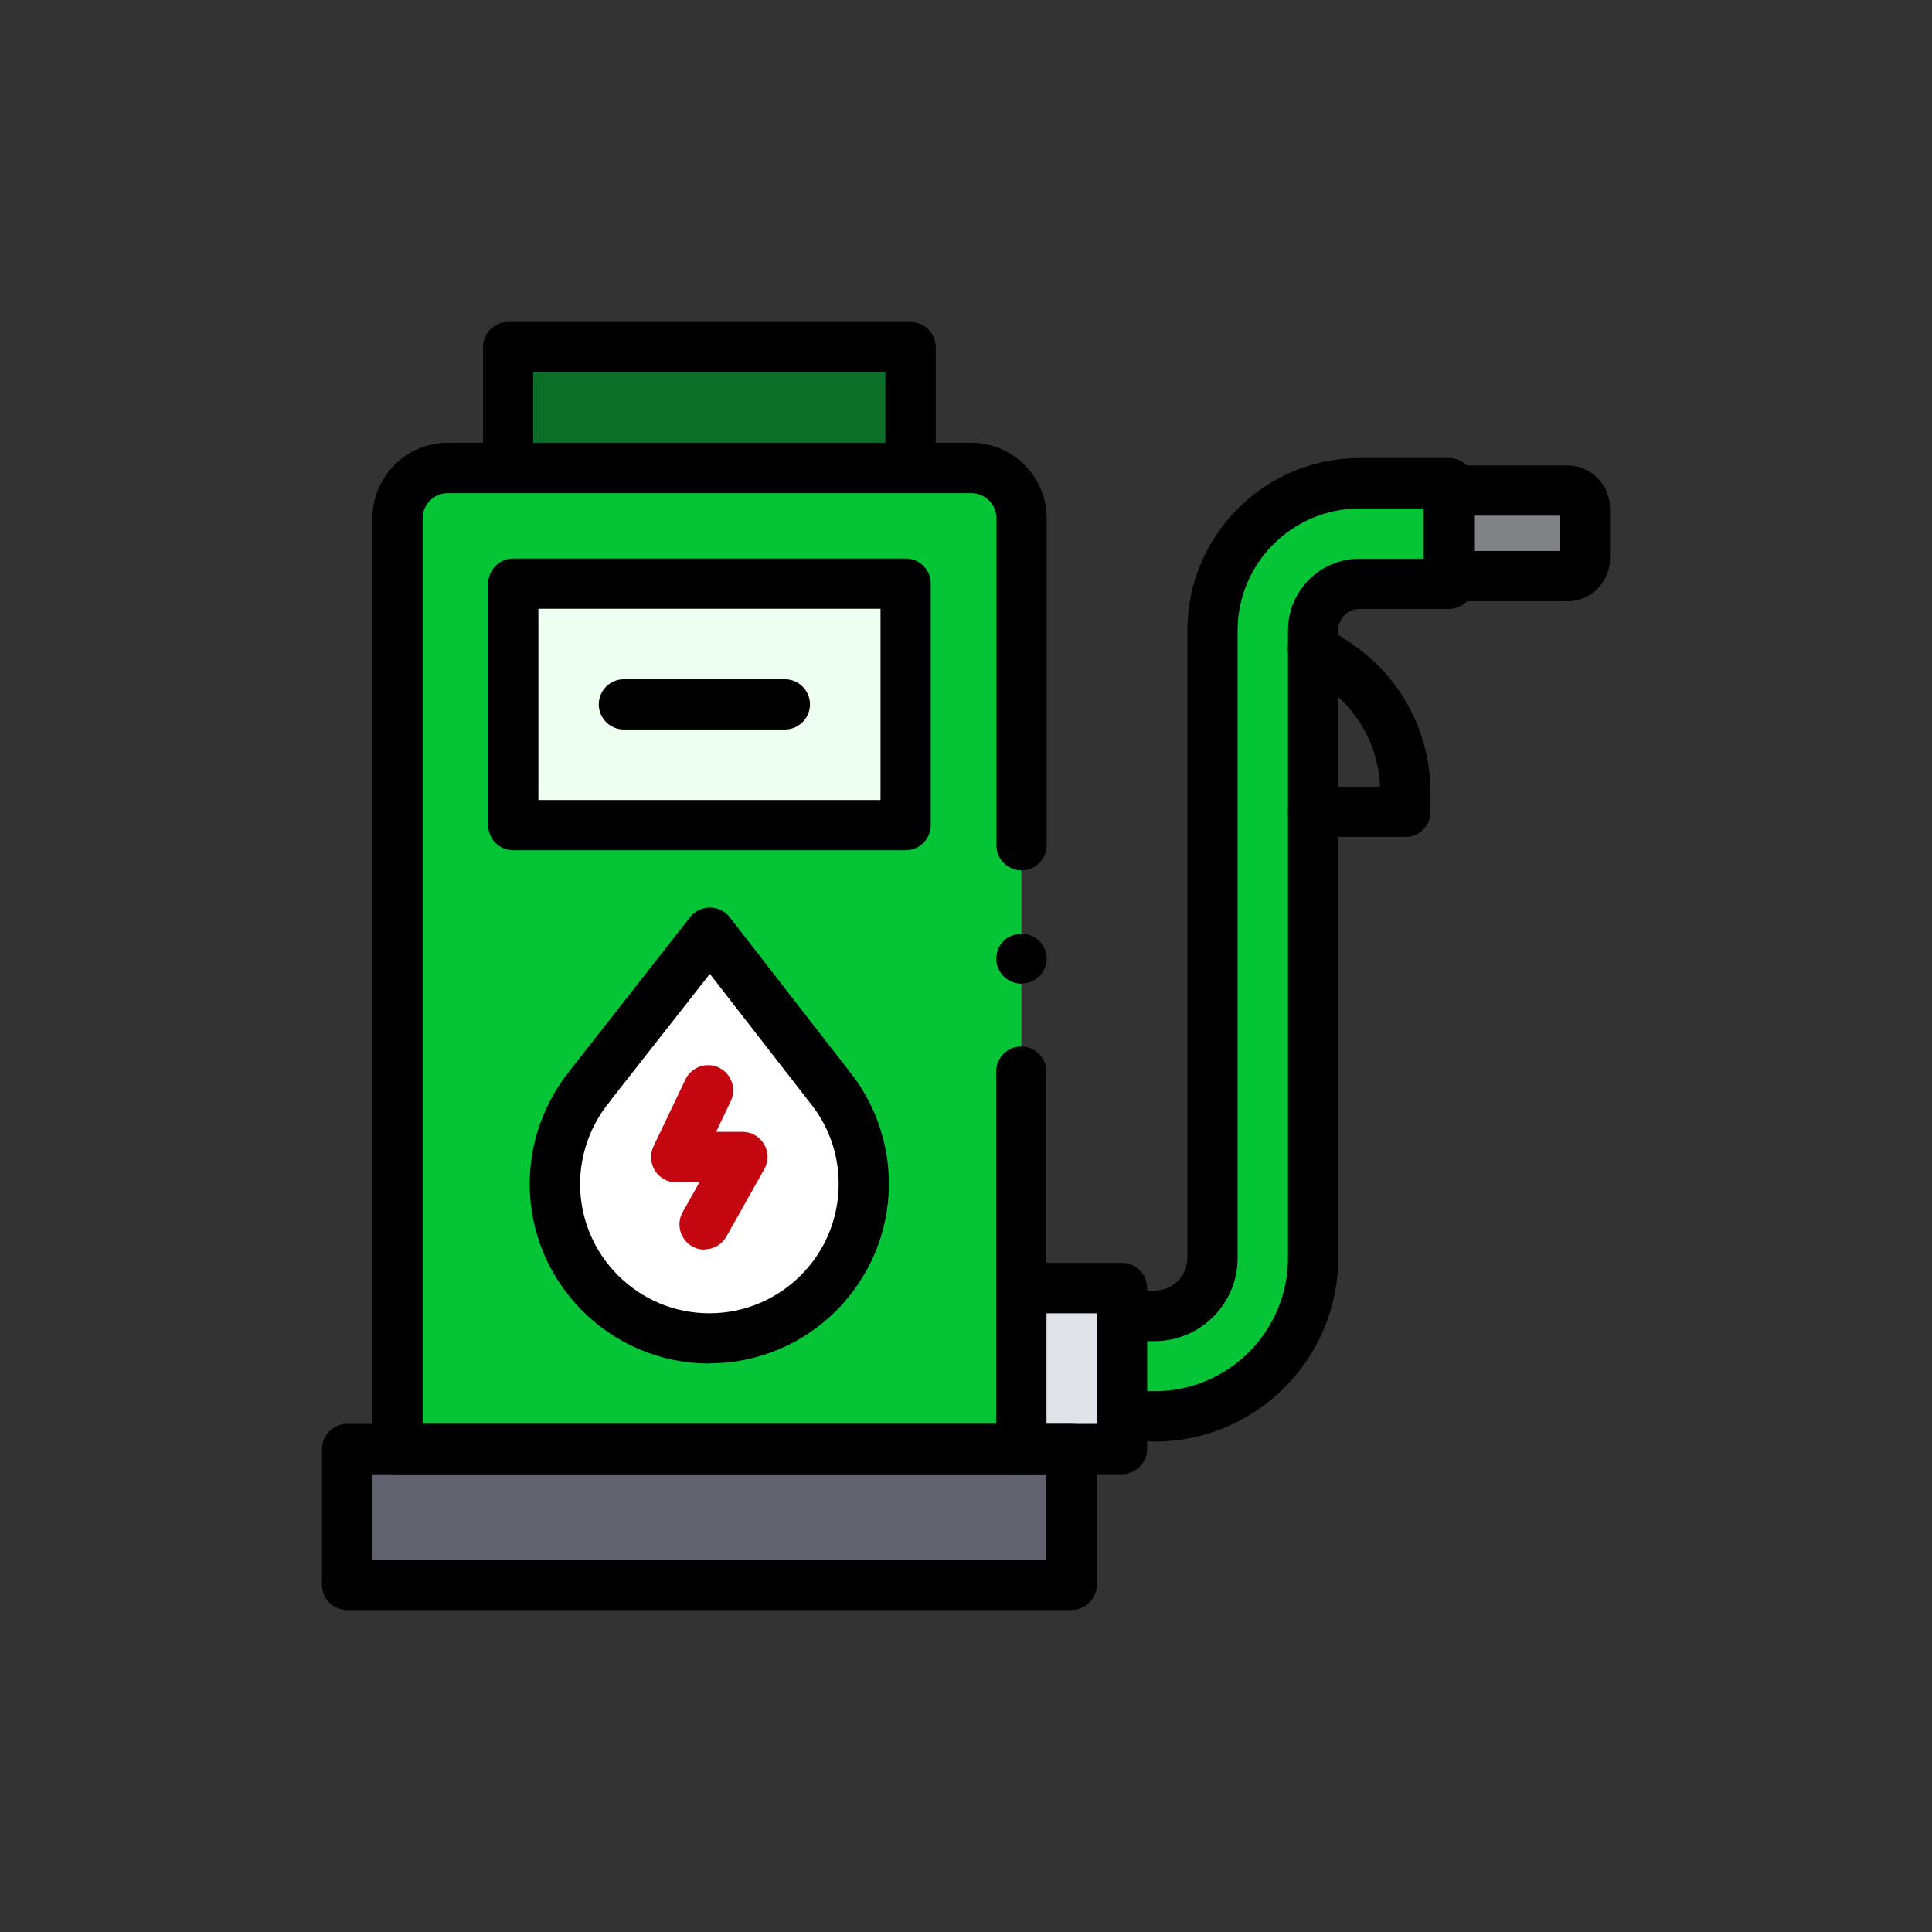 <?xml version="1.0" encoding="UTF-8"?>
<svg id="Layer_1" data-name="Layer 1" xmlns="http://www.w3.org/2000/svg" xmlns:xlink="http://www.w3.org/1999/xlink" viewBox="0 0 120 120">
  <rect x="0" y="0" width="120" height="120" fill="#333333" stroke="none"/>
  <defs>
    <style>
      .cls-1 {
        fill: #fff;
      }

      .cls-2 {
        fill: #0c6f27;
      }

      .cls-3 {
        fill: #05c536;
      }

      .cls-4 {
        fill: #eefff1;
      }

      .cls-5 {
        fill: #e1e3e9;
      }

      .cls-6 {
        fill: #c40611;
      }

      .cls-7 {
        fill: #61626d;
      }

      .cls-8 {
        clip-path: url(#clippath);
      }

      .cls-9 {
        fill: #808285;
      }

      .cls-10 {
        fill: none;
      }
    </style>
    <clipPath id="clippath">
      <rect class="cls-10" x="20" y="20" width="80" height="80"/>
    </clipPath>
  </defs>
  <g id="g5343">
    <path id="path5345" class="cls-2" d="m56.56,21.56h-25v7.5h25v-7.5Z"/>
    <path id="path5347" class="cls-7" d="m66.56,98.44H21.56v-8.44h45v8.44Z"/>
    <path id="path5349" class="cls-5" d="m69.69,90h-6.25v-10h6.25v10Z"/>
    <path id="path5351" class="cls-9" d="m98.44,35.78h-8.44v-5.31h8.44v5.31Z"/>
    <g id="g5353">
      <g class="cls-8">
        <g id="g5355">
          <g id="g5361">
            <g>
              <path id="path5363" class="cls-3" d="m81.56,54.69v23.44c0,5.44-4.41,9.84-9.84,9.84h-2.03v-6.25h2.03c1.98,0,3.59-1.61,3.59-3.59v-38.98c0-5.05,4.09-9.14,9.14-9.14h5.55v6.25h-5.55c-1.6,0-2.89,1.29-2.89,2.89v15.55"/>
              <path d="m71.72,89.53h-2.03c-.86,0-1.56-.7-1.56-1.56v-6.25c0-.86.7-1.56,1.56-1.56h2.03c1.12,0,2.03-.91,2.03-2.03v-38.98c0-5.9,4.8-10.7,10.7-10.7h5.55c.86,0,1.56.7,1.56,1.56v6.25c0,.86-.7,1.56-1.56,1.56h-5.55c-.73,0-1.33.6-1.33,1.33v38.98c0,6.29-5.12,11.41-11.41,11.41Zm-.47-3.12h.47c4.57,0,8.28-3.72,8.28-8.28v-38.98c0-2.46,2-4.45,4.45-4.45h3.98v-3.12h-3.98c-4.18,0-7.58,3.4-7.58,7.58v38.98c0,2.84-2.31,5.16-5.16,5.16h-.47v3.12Z"/>
            </g>
          </g>
          <g id="g5365">
            <path id="path5367" class="cls-3" d="m24.69,90h38.75v-57.81c0-1.73-1.4-3.12-3.13-3.12H27.81c-1.73,0-3.13,1.4-3.13,3.12v57.81Z"/>
          </g>
          <path id="path5369" class="cls-4" d="m31.88,51.25h24.37v-15h-24.37v15Z"/>
          <g id="g5371">
            <path d="m63.44,91.56H24.69c-.86,0-1.56-.7-1.56-1.56v-57.81c0-2.58,2.1-4.69,4.69-4.69h32.5c2.58,0,4.69,2.1,4.69,4.69v20.31c0,.86-.7,1.56-1.56,1.56s-1.56-.7-1.56-1.56v-20.31c0-.86-.7-1.56-1.56-1.56H27.81c-.86,0-1.56.7-1.56,1.56v56.25h35.62v-21.88c0-.86.7-1.56,1.56-1.56s1.56.7,1.56,1.56v23.44c0,.86-.7,1.56-1.56,1.56Z"/>
          </g>
          <path d="m56.25,52.81h-24.37c-.86,0-1.56-.7-1.56-1.56v-15c0-.86.7-1.56,1.56-1.56h24.37c.86,0,1.56.7,1.56,1.56v15c0,.86-.7,1.56-1.56,1.56Zm-22.81-3.12h21.25v-11.88h-21.25v11.88Z"/>
          <path d="m66.56,100H21.56c-.86,0-1.56-.7-1.56-1.56v-8.44c0-.86.7-1.56,1.56-1.56h45c.86,0,1.56.7,1.56,1.56v8.44c0,.86-.7,1.56-1.56,1.56Zm-43.44-3.12h41.87v-5.31H23.13v5.31Z"/>
          <path d="m56.56,30.62h-25c-.86,0-1.56-.7-1.56-1.56v-7.5c0-.86.7-1.56,1.56-1.56h25c.86,0,1.56.7,1.56,1.56v7.5c0,.86-.7,1.56-1.56,1.56Zm-23.44-3.12h21.87v-4.37h-21.87v4.37Z"/>
          <path d="m69.69,91.56h-6.25c-.86,0-1.56-.7-1.56-1.56v-10c0-.86.7-1.56,1.56-1.56h6.25c.86,0,1.56.7,1.56,1.56v10c0,.86-.7,1.56-1.56,1.56Zm-4.69-3.12h3.12v-6.87h-3.12v6.87Z"/>
          <path d="m97.35,37.34h-6.26c-.86,0-1.56-.7-1.56-1.56s.7-1.56,1.56-1.56h5.79v-2.19h-5.79c-.86,0-1.56-.7-1.56-1.56s.7-1.56,1.56-1.56h6.26c1.46,0,2.65,1.19,2.65,2.65v3.14c0,1.46-1.19,2.65-2.65,2.65Zm0-5.31h0,0Z"/>
          <g id="g5385">
            <path id="path5387" class="cls-1" d="m34.47,73.53c0,5.3,4.29,9.59,9.59,9.59s9.59-4.29,9.59-9.59c0-2.3-.81-4.4-2.15-6.06h0l-7.41-9.54-7.44,9.49h0c-1.37,1.66-2.19,3.79-2.19,6.11"/>
          </g>
          <g id="g5389">
            <path d="m44.06,84.69c-6.15,0-11.16-5-11.16-11.16,0-2.54.88-5.02,2.47-7,.02-.02.03-.05.05-.07l7.44-9.49c.3-.38.75-.6,1.23-.6h0c.48,0,.94.22,1.23.6l7.41,9.54c1.59,1.95,2.48,4.46,2.48,7.01,0,6.15-5,11.16-11.16,11.16Zm-6.1-16.39s-.06.09-.09.13c-1.18,1.43-1.84,3.25-1.84,5.11,0,4.43,3.6,8.03,8.03,8.03s8.03-3.6,8.03-8.03c0-1.87-.62-3.62-1.8-5.07l-6.2-7.98-6.13,7.81Z"/>
          </g>
          <g id="g5393">
            <path class="cls-6" d="m43.76,77.62c-.26,0-.52-.06-.76-.2-.75-.42-1.02-1.38-.6-2.13l1.04-1.85h-1.44c-.54,0-1.04-.28-1.32-.73s-.32-1.02-.09-1.51l1.98-4.15c.37-.78,1.31-1.11,2.08-.74.78.37,1.11,1.31.74,2.08l-.91,1.91h1.63c.56,0,1.07.29,1.35.77.28.48.29,1.07.01,1.55l-2.35,4.18c-.29.51-.82.8-1.36.8Z"/>
          </g>
          <g id="g5397">
            <path d="m87.29,51.98h-5.73c-.86,0-1.56-.7-1.56-1.56s.7-1.56,1.56-1.56h4.16c-.11-2.59-1.46-4.96-3.64-6.38l-1.38-.9c-.72-.47-.92-1.44-.45-2.16.47-.72,1.44-.92,2.16-.45l1.38.9c3.17,2.07,5.06,5.57,5.06,9.36v1.2c0,.86-.7,1.56-1.56,1.56Z"/>
          </g>
          <g id="g5401">
            <path d="m48.75,45.31h-10c-.86,0-1.56-.7-1.56-1.56s.7-1.56,1.56-1.56h10c.86,0,1.56.7,1.56,1.56s-.7,1.56-1.56,1.56Z"/>
          </g>
          <g id="g5405">
            <path d="m63.44,61.1c-.41,0-.81-.17-1.1-.46-.29-.29-.46-.69-.46-1.1s.17-.82.46-1.1c.59-.58,1.63-.58,2.21,0,.29.29.46.69.46,1.1,0,.1,0,.2-.03.3-.02.1-.05.2-.09.29-.04.1-.09.18-.14.27-.06.08-.12.16-.2.23-.29.29-.69.46-1.1.46Z"/>
          </g>
        </g>
      </g>
    </g>
  </g>
</svg>
